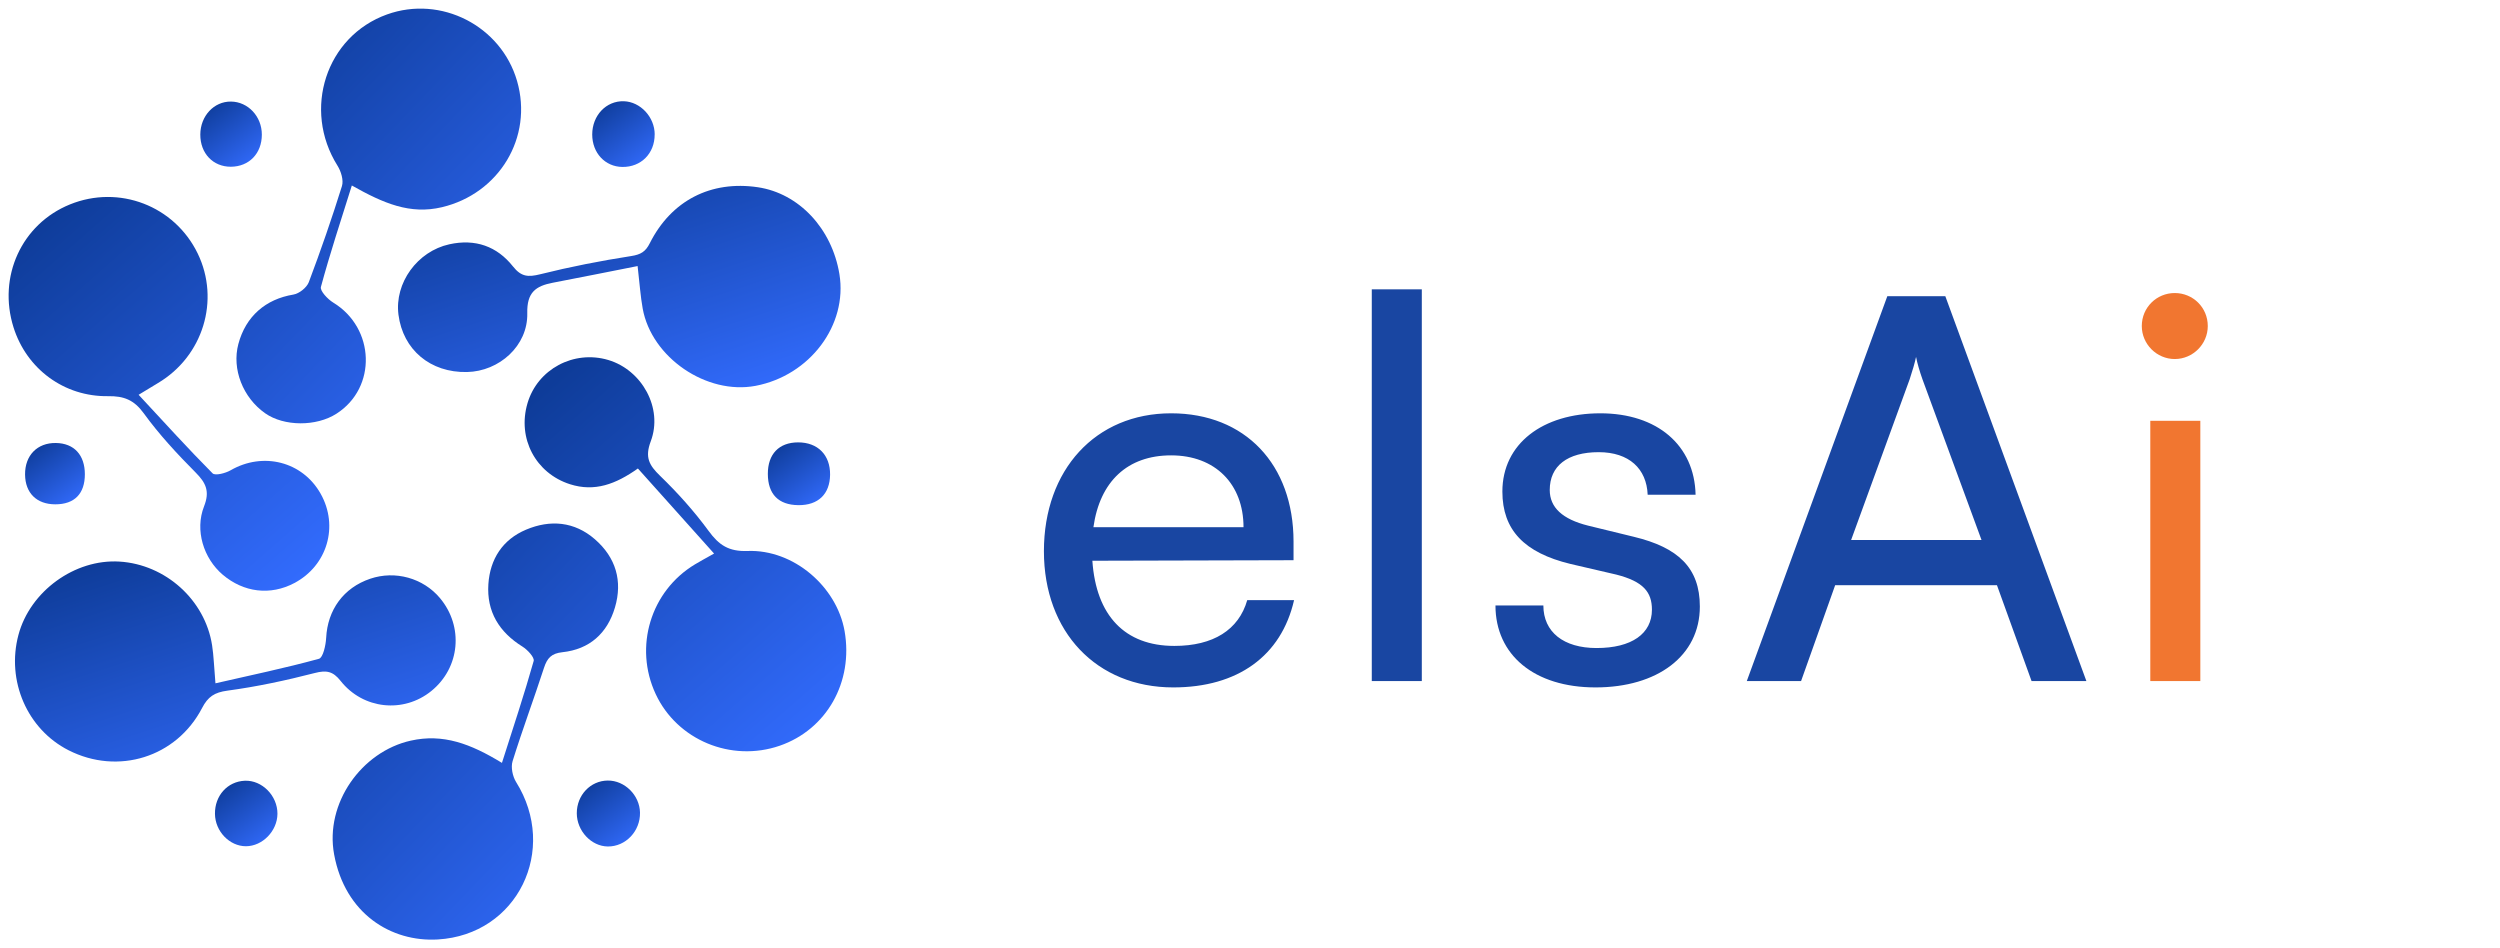<svg width="145" height="55" viewBox="0 0 145 55" fill="none" xmlns="http://www.w3.org/2000/svg">
<path d="M41.418 32.108C39.897 30.409 38.457 28.799 36.998 27.172C35.708 28.086 34.488 28.54 33.062 28.086C31.07 27.451 29.992 25.425 30.596 23.384C31.178 21.409 33.279 20.286 35.279 20.879C37.234 21.462 38.468 23.673 37.744 25.595C37.393 26.526 37.647 26.98 38.285 27.598C39.304 28.584 40.265 29.654 41.101 30.796C41.702 31.62 42.273 31.997 43.362 31.957C46.028 31.857 48.535 34.024 48.987 36.607C49.502 39.562 47.945 42.314 45.221 43.253C42.404 44.225 39.273 42.921 38.031 40.258C36.752 37.523 37.736 34.278 40.31 32.732C40.602 32.556 40.903 32.395 41.418 32.105V32.108Z" fill="url(#paint0_linear_1707_84975)"/>
<path d="M36.983 15.431C35.334 15.757 33.697 16.085 32.056 16.4C31.078 16.589 30.554 16.954 30.582 18.163C30.627 20.055 28.956 21.539 27.084 21.578C24.964 21.623 23.373 20.289 23.111 18.252C22.875 16.406 24.212 14.575 26.061 14.169C27.566 13.837 28.825 14.283 29.752 15.453C30.234 16.06 30.635 16.08 31.332 15.907C33.073 15.472 34.839 15.127 36.61 14.851C37.164 14.765 37.443 14.598 37.688 14.107C38.936 11.626 41.237 10.456 43.956 10.86C46.337 11.216 48.251 13.252 48.686 15.899C49.17 18.854 46.978 21.776 43.828 22.378C40.986 22.918 37.791 20.743 37.276 17.896C37.148 17.186 37.1 16.461 36.981 15.428L36.983 15.431Z" fill="url(#paint1_linear_1707_84975)"/>
<path d="M29.114 44.244C29.783 42.146 30.412 40.255 30.953 38.338C31.011 38.132 30.596 37.687 30.306 37.505C28.95 36.661 28.22 35.477 28.326 33.879C28.423 32.419 29.156 31.291 30.513 30.72C31.916 30.129 33.318 30.244 34.507 31.28C35.719 32.335 36.123 33.7 35.666 35.238C35.223 36.734 34.192 37.661 32.621 37.828C31.983 37.895 31.735 38.171 31.552 38.734C30.964 40.544 30.295 42.33 29.73 44.149C29.621 44.5 29.73 45.026 29.93 45.352C32.396 49.285 30.022 54.216 25.393 54.489C22.682 54.648 20.011 52.993 19.379 49.556C18.833 46.595 20.969 43.595 23.825 42.957C25.696 42.539 27.287 43.132 29.111 44.246L29.114 44.244Z" fill="url(#paint2_linear_1707_84975)"/>
<path d="M12.493 39.633C14.571 39.157 16.552 38.745 18.499 38.21C18.736 38.146 18.894 37.427 18.917 37.001C18.997 35.38 19.919 34.093 21.471 33.567C22.919 33.074 24.544 33.525 25.518 34.689C26.903 36.344 26.683 38.725 25.02 40.076C23.413 41.383 21.062 41.149 19.752 39.489C19.312 38.932 18.936 38.859 18.256 39.035C16.591 39.464 14.897 39.828 13.195 40.057C12.44 40.157 12.062 40.408 11.722 41.062C10.234 43.926 6.847 44.974 3.975 43.514C1.579 42.297 0.359 39.486 1.07 36.823C1.744 34.294 4.337 32.411 6.93 32.572C9.602 32.736 11.894 34.798 12.301 37.425C12.396 38.032 12.412 38.653 12.496 39.631L12.493 39.633Z" fill="url(#paint3_linear_1707_84975)"/>
<path d="M20.407 10.756C19.76 12.82 19.134 14.717 18.613 16.642C18.551 16.871 19.008 17.355 19.328 17.55C21.755 19.029 21.872 22.483 19.518 23.993C18.345 24.748 16.473 24.737 15.381 23.971C14.083 23.06 13.44 21.403 13.824 19.957C14.253 18.341 15.412 17.35 17.017 17.085C17.354 17.029 17.791 16.681 17.911 16.366C18.604 14.528 19.248 12.67 19.833 10.793C19.939 10.453 19.78 9.937 19.574 9.609C17.532 6.352 18.908 2.107 22.448 0.837C25.576 -0.286 29.061 1.497 29.989 4.695C30.936 7.968 28.944 11.233 25.632 12.018C23.78 12.456 22.245 11.795 20.407 10.759V10.756Z" fill="url(#paint4_linear_1707_84975)"/>
<path d="M8.042 22.9C9.537 24.508 10.9 26.015 12.331 27.455C12.479 27.602 13.078 27.449 13.376 27.276C15.262 26.19 17.546 26.767 18.599 28.639C19.657 30.519 18.983 32.806 17.072 33.817C15.685 34.552 14.134 34.368 12.911 33.327C11.808 32.385 11.29 30.753 11.835 29.369C12.175 28.508 11.955 28.017 11.348 27.407C10.276 26.329 9.228 25.198 8.337 23.97C7.771 23.19 7.181 22.965 6.273 22.978C3.713 23.015 1.546 21.396 0.785 18.989C-0.142 16.045 1.256 12.992 4.058 11.856C6.908 10.7 10.125 11.937 11.468 14.705C12.777 17.41 11.777 20.666 9.161 22.218C8.897 22.374 8.635 22.538 8.039 22.898L8.042 22.9Z" fill="url(#paint5_linear_1707_84975)"/>
<path d="M37.97 7.8C37.975 8.9 37.179 9.699 36.095 9.683C35.092 9.669 34.349 8.869 34.349 7.802C34.349 6.694 35.159 5.841 36.184 5.872C37.145 5.903 37.97 6.788 37.973 7.797L37.97 7.8Z" fill="url(#paint6_linear_1707_84975)"/>
<path d="M12.468 47.205C12.454 46.146 13.198 45.324 14.201 45.283C15.198 45.241 16.098 46.154 16.092 47.199C16.086 48.196 15.228 49.079 14.265 49.082C13.312 49.082 12.479 48.216 12.468 47.205Z" fill="url(#paint7_linear_1707_84975)"/>
<path d="M33.454 47.171C33.451 46.121 34.245 45.28 35.251 45.272C36.234 45.263 37.1 46.124 37.12 47.13C37.142 48.208 36.287 49.107 35.251 49.096C34.293 49.085 33.457 48.191 33.454 47.171Z" fill="url(#paint8_linear_1707_84975)"/>
<path d="M46.307 29.299C45.151 29.288 44.538 28.661 44.535 27.488C44.532 26.338 45.181 25.661 46.287 25.658C47.432 25.655 48.159 26.391 48.145 27.538C48.131 28.661 47.454 29.31 46.307 29.299Z" fill="url(#paint9_linear_1707_84975)"/>
<path d="M15.187 7.807C15.187 8.902 14.448 9.665 13.39 9.671C12.354 9.673 11.613 8.894 11.618 7.802C11.624 6.726 12.409 5.882 13.393 5.891C14.387 5.899 15.187 6.754 15.187 7.807Z" fill="url(#paint10_linear_1707_84975)"/>
<path d="M4.922 27.507C4.922 28.638 4.32 29.251 3.211 29.251C2.128 29.251 1.465 28.599 1.454 27.526C1.442 26.415 2.161 25.677 3.242 25.694C4.295 25.708 4.922 26.387 4.922 27.51V27.507Z" fill="url(#paint11_linear_1707_84975)"/>
<path d="M68.049 39.87C63.603 39.87 60.547 36.66 60.547 31.968C60.547 27.245 63.542 23.972 67.925 23.972C72.216 23.972 75.025 26.936 75.025 31.412V32.492L63.357 32.523C63.573 35.703 65.24 37.463 68.111 37.463C70.364 37.463 71.846 36.536 72.34 34.808H75.056C74.315 38.049 71.784 39.87 68.049 39.87ZM67.925 26.411C65.394 26.411 63.789 27.924 63.418 30.579H72.124C72.124 28.078 70.487 26.411 67.925 26.411ZM82.465 39.5H79.563V16.78H82.465V39.5ZM86.737 35.117H89.515C89.515 36.66 90.688 37.586 92.602 37.586C94.639 37.586 95.812 36.753 95.812 35.363C95.812 34.345 95.318 33.727 93.744 33.326L91.089 32.709C88.403 32.06 87.138 30.733 87.138 28.51C87.138 25.732 89.484 23.972 92.818 23.972C96.121 23.972 98.282 25.825 98.344 28.695H95.565C95.504 27.183 94.485 26.226 92.725 26.226C90.904 26.226 89.885 27.029 89.885 28.418C89.885 29.436 90.626 30.116 92.108 30.486L94.763 31.134C97.325 31.752 98.591 32.925 98.591 35.178C98.591 38.049 96.121 39.87 92.54 39.87C88.99 39.87 86.737 37.987 86.737 35.117ZM104.463 39.5H101.315L109.464 17.181H112.829L121.01 39.5H117.83L115.824 33.943H106.439L104.463 39.5ZM110.761 21.997L107.365 31.319H114.928L111.502 21.997C111.347 21.564 111.193 21.04 111.131 20.7C111.07 21.009 110.915 21.534 110.761 21.997Z" fill="#1946A2"/>
<path d="M126.137 20.824C125.088 20.824 124.224 19.959 124.224 18.91C124.224 17.829 125.088 16.996 126.137 16.996C127.187 16.996 128.051 17.829 128.051 18.91C128.051 19.959 127.187 20.824 126.137 20.824ZM124.717 39.5V24.405H127.619V39.5H124.717Z" fill="#F17630"/>
<defs>
<linearGradient id="paint0_linear_1707_84975" x1="32.14" y1="22.017" x2="49.114" y2="41.391" gradientUnits="userSpaceOnUse">
<stop stop-color="#0E3C99"/>
<stop offset="1" stop-color="#326BFD"/>
</linearGradient>
<linearGradient id="paint1_linear_1707_84975" x1="25.439" y1="11.444" x2="30.589" y2="27.269" gradientUnits="userSpaceOnUse">
<stop stop-color="#0E3C99"/>
<stop offset="1" stop-color="#326BFD"/>
</linearGradient>
<linearGradient id="paint2_linear_1707_84975" x1="20.812" y1="31.733" x2="38.88" y2="49.06" gradientUnits="userSpaceOnUse">
<stop stop-color="#0E3C99"/>
<stop offset="1" stop-color="#326BFD"/>
</linearGradient>
<linearGradient id="paint3_linear_1707_84975" x1="3.213" y1="33.221" x2="8.323" y2="48.954" gradientUnits="userSpaceOnUse">
<stop stop-color="#0E3C99"/>
<stop offset="1" stop-color="#326BFD"/>
</linearGradient>
<linearGradient id="paint4_linear_1707_84975" x1="15.229" y1="1.865" x2="33.234" y2="19.146" gradientUnits="userSpaceOnUse">
<stop stop-color="#0E3C99"/>
<stop offset="1" stop-color="#326BFD"/>
</linearGradient>
<linearGradient id="paint5_linear_1707_84975" x1="2.206" y1="12.72" x2="19.174" y2="32.04" gradientUnits="userSpaceOnUse">
<stop stop-color="#0E3C99"/>
<stop offset="1" stop-color="#326BFD"/>
</linearGradient>
<linearGradient id="paint6_linear_1707_84975" x1="34.681" y1="6.087" x2="37.425" y2="9.735" gradientUnits="userSpaceOnUse">
<stop stop-color="#0E3C99"/>
<stop offset="1" stop-color="#326BFD"/>
</linearGradient>
<linearGradient id="paint7_linear_1707_84975" x1="12.8" y1="45.497" x2="15.534" y2="49.142" gradientUnits="userSpaceOnUse">
<stop stop-color="#0E3C99"/>
<stop offset="1" stop-color="#326BFD"/>
</linearGradient>
<linearGradient id="paint8_linear_1707_84975" x1="33.79" y1="45.489" x2="36.537" y2="49.17" gradientUnits="userSpaceOnUse">
<stop stop-color="#0E3C99"/>
<stop offset="1" stop-color="#326BFD"/>
</linearGradient>
<linearGradient id="paint9_linear_1707_84975" x1="44.866" y1="25.865" x2="47.455" y2="29.453" gradientUnits="userSpaceOnUse">
<stop stop-color="#0E3C99"/>
<stop offset="1" stop-color="#326BFD"/>
</linearGradient>
<linearGradient id="paint10_linear_1707_84975" x1="11.945" y1="6.105" x2="14.672" y2="9.704" gradientUnits="userSpaceOnUse">
<stop stop-color="#0E3C99"/>
<stop offset="1" stop-color="#326BFD"/>
</linearGradient>
<linearGradient id="paint11_linear_1707_84975" x1="1.772" y1="25.895" x2="4.314" y2="29.361" gradientUnits="userSpaceOnUse">
<stop stop-color="#0E3C99"/>
<stop offset="1" stop-color="#326BFD"/>
</linearGradient>
</defs>
</svg>
